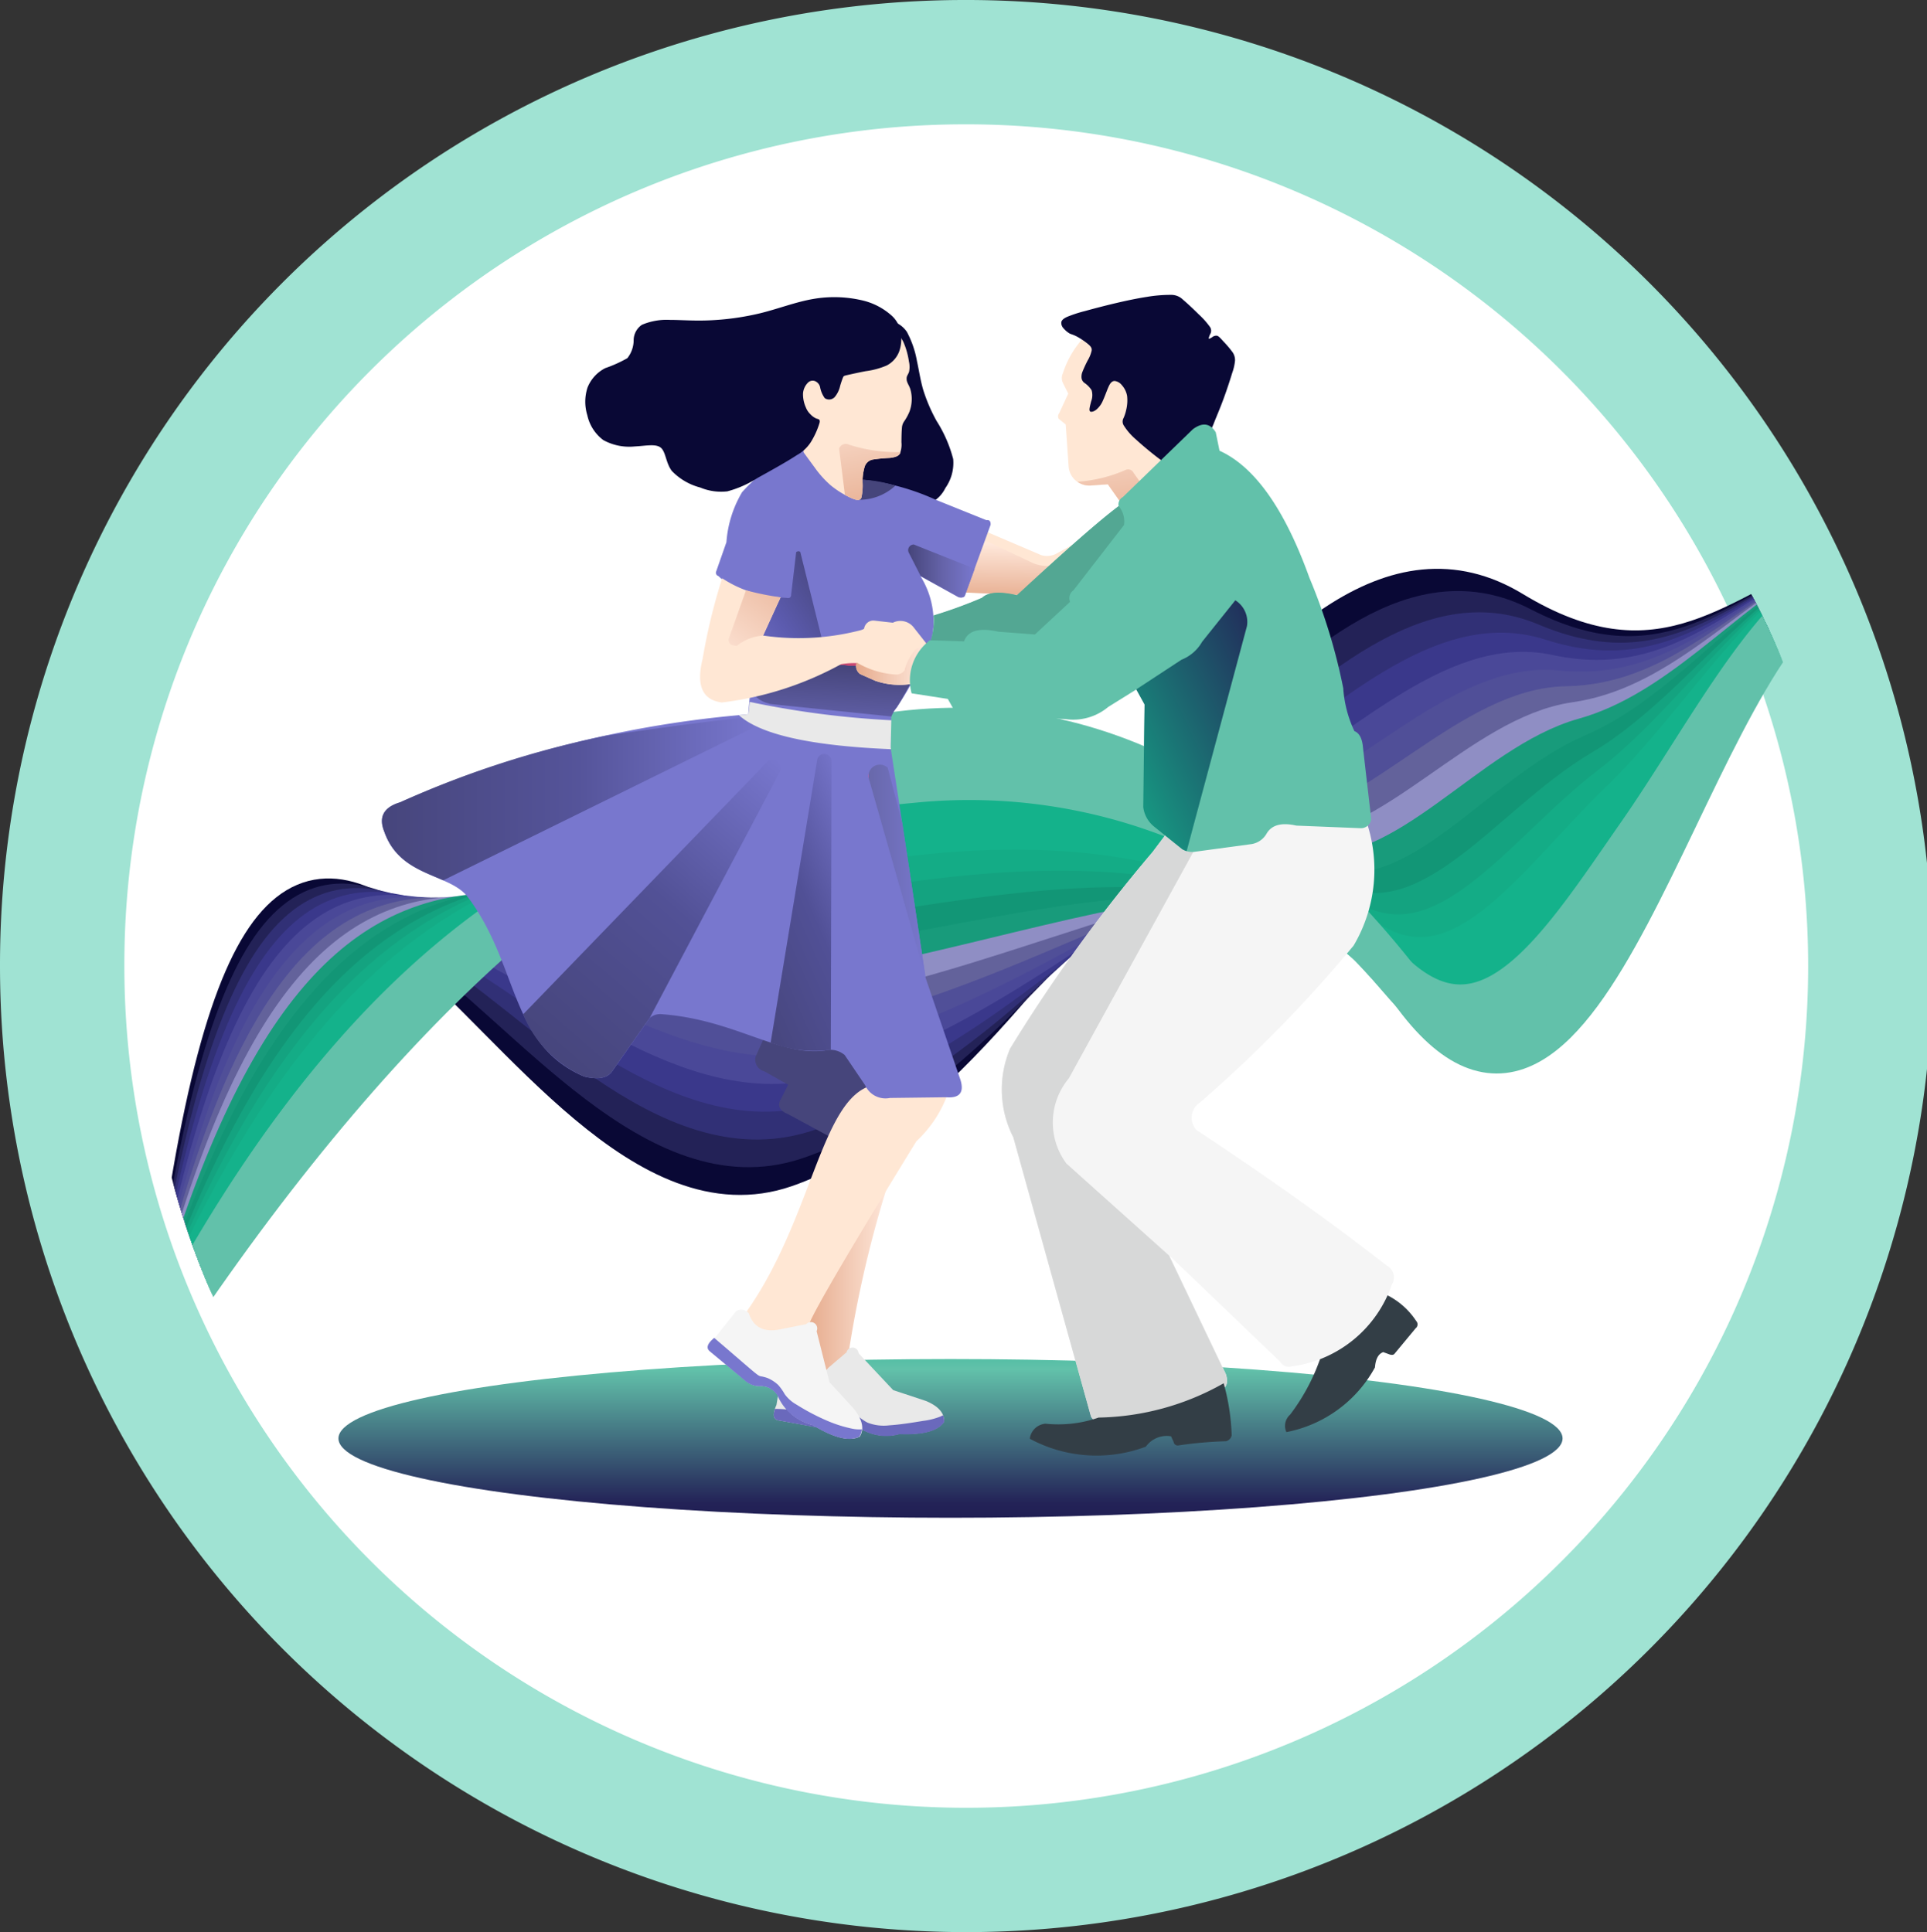 <svg xmlns="http://www.w3.org/2000/svg" xmlns:xlink="http://www.w3.org/1999/xlink" width="46.489" height="46.622" viewBox="0 0 46.489 46.622">
  <rect x="0" y="0" width="46.489" height="46.622" fill="#333333" stroke="none"/>
  <defs>
    <clipPath id="clip-path">
      <ellipse id="Ellipse_360" data-name="Ellipse 360" cx="20.5" cy="20" rx="20.5" ry="20" transform="translate(0.412 -0.136)" fill="#fff"/>
    </clipPath>
    <clipPath id="clip-path-2">
      <path id="_2" data-name="#2" d="M150.582,12.138a23.04,23.04,0,1,1-22.9,23.039A22.97,22.97,0,0,1,150.582,12.138Z" transform="translate(-127.682 -12.138)" fill="#aaa"/>
    </clipPath>
    <linearGradient id="linear-gradient" x1="0.5" y1="1.789" x2="0.5" y2="-0.346" gradientUnits="objectBoundingBox">
      <stop offset="0" stop-color="#7c39e8"/>
      <stop offset="0.002" stop-color="#090835"/>
      <stop offset="0.413" stop-color="#232257"/>
      <stop offset="0.807" stop-color="#62c1aa"/>
      <stop offset="1" stop-color="#14b28b"/>
    </linearGradient>
    <linearGradient id="linear-gradient-2" x1="0.487" y1="1.121" x2="0.52" y2="0.081" gradientUnits="objectBoundingBox">
      <stop offset="0" stop-color="#e6aa8b"/>
      <stop offset="0.458" stop-color="#f1c7b1"/>
      <stop offset="1" stop-color="#ffe8db"/>
    </linearGradient>
    <linearGradient id="linear-gradient-3" x1="0" y1="0.5" x2="1" y2="0.5" xlink:href="#linear-gradient-2"/>
    <linearGradient id="linear-gradient-4" x1="0.125" y1="0.976" x2="0.869" y2="-0.088" gradientUnits="objectBoundingBox">
      <stop offset="0" stop-color="#c94a73"/>
      <stop offset="0.002" stop-color="#46457b"/>
      <stop offset="0.527" stop-color="#525196"/>
      <stop offset="1" stop-color="#7877ce"/>
    </linearGradient>
    <linearGradient id="linear-gradient-5" y1="0.5" x2="1" y2="0.5" gradientUnits="objectBoundingBox">
      <stop offset="0" stop-color="#c94a73"/>
      <stop offset="0.002" stop-color="#46457b"/>
      <stop offset="0.527" stop-color="#55549a"/>
      <stop offset="1" stop-color="#7877ce"/>
    </linearGradient>
    <linearGradient id="linear-gradient-6" x1="0.375" y1="1.237" x2="0.991" y2="-0.076" gradientUnits="objectBoundingBox">
      <stop offset="0" stop-color="#c94a73"/>
      <stop offset="0.002" stop-color="#46457b"/>
      <stop offset="0.527" stop-color="#515096"/>
      <stop offset="1" stop-color="#7877ce"/>
    </linearGradient>
    <linearGradient id="linear-gradient-7" y1="0.5" x2="1" y2="0.5" gradientUnits="objectBoundingBox">
      <stop offset="0" stop-color="#f75b87"/>
      <stop offset="0.002" stop-color="#6868aa"/>
      <stop offset="1" stop-color="#7877ce"/>
    </linearGradient>
    <linearGradient id="linear-gradient-8" y1="0.5" x2="1" y2="0.5" gradientUnits="objectBoundingBox">
      <stop offset="0" stop-color="#c94a73"/>
      <stop offset="0.002" stop-color="#46457b"/>
      <stop offset="0.527" stop-color="#6664aa"/>
      <stop offset="1" stop-color="#7877ce"/>
    </linearGradient>
    <linearGradient id="linear-gradient-9" x1="0.531" y1="0.349" x2="0.343" y2="1.279" gradientUnits="objectBoundingBox">
      <stop offset="0" stop-color="#c94a73"/>
      <stop offset="0.002" stop-color="#46457b"/>
      <stop offset="0.527" stop-color="#6160a8"/>
      <stop offset="1" stop-color="#7877ce"/>
    </linearGradient>
    <linearGradient id="linear-gradient-10" x1="1.098" y1="0.168" x2="-0.194" y2="1.495" gradientUnits="objectBoundingBox">
      <stop offset="0" stop-color="#c94a73"/>
      <stop offset="0.002" stop-color="#46457b"/>
      <stop offset="0.527" stop-color="#5c5baf"/>
      <stop offset="1" stop-color="#7877ce"/>
    </linearGradient>
    <linearGradient id="linear-gradient-12" x1="1.319" y1="-0.737" x2="-0.216" y2="1.407" xlink:href="#linear-gradient-2"/>
    <linearGradient id="linear-gradient-13" x1="0.857" y1="1.951" x2="-0.033" y2="-1.745" xlink:href="#linear-gradient-2"/>
    <linearGradient id="linear-gradient-14" x1="0.742" y1="1.367" x2="0.205" y2="-0.95" xlink:href="#linear-gradient-2"/>
    <linearGradient id="linear-gradient-16" x1="-0.167" y1="1.088" x2="1.021" y2="-0.151" gradientUnits="objectBoundingBox">
      <stop offset="0" stop-color="#ad94fd"/>
      <stop offset="0.002" stop-color="#14b28b"/>
      <stop offset="1" stop-color="#232257"/>
    </linearGradient>
  </defs>
  <g id="Group_3622" data-name="Group 3622" transform="translate(1.5 1.5)">
    <path id="_2-2" data-name="#2" d="M149.427,12.138a21.811,21.811,0,1,1-21.745,21.811A21.778,21.778,0,0,1,149.427,12.138Z" transform="translate(-127.682 -12.138)" fill="#fff" stroke="#a0e3d3" stroke-width="3"/>
    <g id="Mask_Group_4" data-name="Mask Group 4" transform="translate(1.588 2.084)" clip-path="url(#clip-path)">
      <g id="Group_3566" data-name="Group 3566" transform="translate(1.041 3.52)">
        <path id="Path_1" data-name="Path 1" d="M588.257,331.489c-2.367,1.045-4.207,2.929-7.658.836-5.778-3.505-10.861,11.12-17.549,13.43s-12.244-18.22-14.815,3.769" transform="translate(-548.235 -324.687)" fill="none" stroke="#090835" stroke-miterlimit="10" stroke-width="0.954"/>
        <path id="Path_2" data-name="Path 2" d="M588.251,331.753c-2.314,1.046-4.086,2.938-7.436,1.206-2.481-1.283-4.871.832-7.361,3.353-3.131,3.169-6.427,7.8-10.184,9.032-6.639,2.173-12.237-16.758-15.034,4.432" transform="translate(-548.235 -324.938)" fill="none" stroke="#232257" stroke-miterlimit="10" stroke-width="0.954"/>
        <path id="Path_3" data-name="Path 3" d="M588.244,332.018c-2.261,1.047-3.974,2.944-7.214,1.575-2.413-1.019-4.764,1.218-7.259,3.344-3.137,2.673-6.5,6.826-10.282,8-6.588,2.037-12.231-15.3-15.254,5.094" transform="translate(-548.235 -325.191)" fill="none" stroke="#313076" stroke-miterlimit="10" stroke-width="0.954"/>
        <path id="Path_4" data-name="Path 4" d="M588.238,332.282c-2.209,1.049-3.874,2.948-6.993,1.945-2.356-.758-4.661,1.605-7.157,3.335-3.147,2.181-6.563,5.849-10.38,6.961-6.536,1.9-12.225-13.835-15.474,5.757" transform="translate(-548.235 -325.442)" fill="none" stroke="#3a388b" stroke-miterlimit="10" stroke-width="0.954"/>
        <path id="Path_5" data-name="Path 5" d="M588.232,332.547c-2.156,1.05-3.789,2.956-6.771,2.315-2.313-.5-4.563,1.994-7.055,3.326-3.164,1.691-6.63,4.874-10.478,5.925-6.483,1.771-12.218-12.373-15.693,6.419" transform="translate(-548.235 -325.695)" fill="none" stroke="#4a4898" stroke-miterlimit="10" stroke-width="0.954"/>
        <path id="Path_6" data-name="Path 6" d="M588.226,332.812c-2.1,1.051-3.719,2.974-6.549,2.685-2.284-.233-4.472,2.383-6.952,3.316-3.19,1.2-6.7,3.9-10.576,4.889-6.429,1.641-12.212-10.912-15.913,7.082" transform="translate(-548.235 -325.947)" fill="none" stroke="#504f98" stroke-miterlimit="10" stroke-width="0.954"/>
        <path id="Path_7" data-name="Path 7" d="M588.22,333.076c-2.05,1.053-3.665,3.009-6.328,3.054-2.268.039-4.387,2.767-6.85,3.307-3.224.706-6.764,2.926-10.675,3.854-6.375,1.513-12.205-9.45-16.133,7.744" transform="translate(-548.235 -326.198)" fill="none" stroke="#63629b" stroke-miterlimit="10" stroke-width="0.954"/>
        <path id="Path_8" data-name="Path 8" d="M588.214,333.341c-2,1.054-3.621,3.066-6.106,3.424-2.263.326-4.308,3.145-6.748,3.3-3.265.2-6.831,1.953-10.773,2.818-6.32,1.386-12.2-7.989-16.353,8.407" transform="translate(-548.235 -326.451)" fill="none" stroke="#8f8ec4" stroke-miterlimit="10" stroke-width="0.954"/>
        <path id="Path_9" data-name="Path 9" d="M588.208,333.605c-1.945,1.055-3.579,3.149-5.885,3.794-2.262.633-4.231,3.515-6.645,3.289-3.309-.309-6.9.982-10.871,1.782-6.265,1.262-12.192-6.527-16.572,9.069" transform="translate(-548.235 -326.702)" fill="none" stroke="#189b7b" stroke-miterlimit="10" stroke-width="0.954"/>
        <path id="Path_10" data-name="Path 10" d="M588.2,333.87c-1.892,1.057-3.532,3.254-5.663,4.164-2.255.962-4.152,3.876-6.543,3.28-3.35-.835-6.962.012-10.969.747-6.209,1.139-12.186-5.065-16.792,9.732" transform="translate(-548.235 -326.955)" fill="none" stroke="#129676" stroke-miterlimit="10" stroke-width="0.954"/>
        <path id="Path_11" data-name="Path 11" d="M588.2,334.135c-1.839,1.058-3.472,3.376-5.441,4.533-2.233,1.312-4.068,4.23-6.441,3.271-3.385-1.369-7.028-.957-11.068-.289-6.154,1.018-12.18-3.6-17.012,10.394" transform="translate(-548.235 -327.207)" fill="none" stroke="#14a380" stroke-miterlimit="10" stroke-width="0.954"/>
        <path id="Path_12" data-name="Path 12" d="M588.19,334.4c-1.786,1.06-3.4,3.507-5.22,4.9-2.191,1.677-3.978,4.582-6.338,3.262-3.411-1.909-7.094-1.925-11.166-1.325-6.1.9-12.173-2.142-17.231,11.057" transform="translate(-548.235 -327.459)" fill="none" stroke="#14ac86" stroke-miterlimit="10" stroke-width="0.954"/>
        <path id="Path_13" data-name="Path 13" d="M588.184,334.664c-1.734,1.061-3.3,3.639-5,5.273-2.127,2.049-3.883,4.934-6.236,3.253-3.429-2.45-7.159-2.891-11.264-2.361-6.041.781-12.167-.681-17.451,11.719" transform="translate(-548.235 -327.711)" fill="none" stroke="#14b28b" stroke-miterlimit="10" stroke-width="0.954"/>
        <path id="Path_14" data-name="Path 14" d="M588.178,334.928c-1.681,1.062-3.193,3.765-4.776,5.642-2.043,2.421-3.783,5.286-6.134,3.243a14.029,14.029,0,0,0-11.362-3.4c-5.985.665-12.16.781-17.671,12.382" transform="translate(-548.235 -327.963)" fill="none" stroke="#14b28b" stroke-miterlimit="10" stroke-width="0.954"/>
        <path id="Path_15" data-name="Path 15" d="M588.172,335.193c-1.628,1.064-3.072,3.884-4.555,6.012-1.943,2.789-3.679,5.64-6.031,3.234a13.576,13.576,0,0,0-11.46-4.432c-5.929.552-12.154,2.243-17.89,13.044" transform="translate(-548.235 -328.215)" fill="none" stroke="#62c1aa" stroke-miterlimit="10" stroke-width="0.954"/>
        <path id="Path_16" data-name="Path 16" d="M588.166,335.458c-1.575,1.065-2.943,3.994-4.333,6.382-1.834,3.149-3.573,6-5.929,3.225-3.452-4.061-7.355-5.782-11.558-5.468-5.874.439-12.148,3.7-18.11,13.707" transform="translate(-548.235 -328.467)" fill="none" stroke="#62c1aa" stroke-miterlimit="10" stroke-width="0.954"/>
        <path id="Path_17" data-name="Path 17" d="M588.16,335.722c-3.529,2.472-5.787,15.489-9.938,9.968-8.2-10.9-19.293-8.037-29.986,7.866" transform="translate(-548.235 -328.719)" fill="none" stroke="#62c1aa" stroke-miterlimit="10" stroke-width="0.954"/>
        <g id="Graphic_and_Element" data-name="Graphic and Element" transform="translate(4.036 0)">
          <g id="Group_2" data-name="Group 2" transform="translate(0 0)">
            <ellipse id="Ellipse_1" data-name="Ellipse 1" cx="14.766" cy="1.915" rx="14.766" ry="1.915" transform="translate(0 25.69)" fill="url(#linear-gradient)"/>
            <path id="Path_18" data-name="Path 18" d="M952.453,308.671l-.543,1.468,1.429.065,1.4-1.313-.607.33a.492.492,0,0,1-.344.02Z" transform="translate(-936.839 -302.952)" fill="#ffe7d4" fill-rule="evenodd"/>
            <path id="Path_19" data-name="Path 19" d="M952.384,312.6l-.474,1.282,1.429.065.761-.715a.932.932,0,0,1-.5-.056Z" transform="translate(-936.839 -306.691)" fill-rule="evenodd" fill="url(#linear-gradient-2)"/>
            <path id="Path_20" data-name="Path 20" d="M848.253,565.692l.614.842q-.468.146-1.02,1.224l-1.052-.57q-.3-.122-.174-.35l.181-.356-.575-.324a.288.288,0,0,1-.207-.363l.216-.482a4.639,4.639,0,0,0,1.172.255A.9.9,0,0,1,848.253,565.692Z" transform="translate(-835.952 -547.411)" fill="#46457b" fill-rule="evenodd"/>
            <path id="Path_21" data-name="Path 21" d="M872.62,642.445l.5-.372a27.646,27.646,0,0,1,1.007-4.32,31.245,31.245,0,0,0-2,3.316l.388,1.269A.145.145,0,0,0,872.62,642.445Z" transform="translate(-860.831 -616.411)" fill-rule="evenodd" fill="url(#linear-gradient-3)"/>
            <path id="Path_22" data-name="Path 22" d="M844.489,590.27l1.455.013a2.906,2.906,0,0,1-.762,1.161q-2.391,3.891-2.6,4.438a.891.891,0,0,1-.885.325.8.8,0,0,1-.638-.614c1.618-2.273,1.82-5.2,3.069-5.5A.311.311,0,0,0,844.489,590.27Z" transform="translate(-831.239 -571.01)" fill="#ffe7d4" fill-rule="evenodd"/>
            <path id="Path_23" data-name="Path 23" d="M899.531,200.43a.627.627,0,0,1,.367.259,2.359,2.359,0,0,1,.243.705c.054.25.084.465.15.691a4,4,0,0,0,.324.754,3.2,3.2,0,0,1,.4.919,1.051,1.051,0,0,1-.19.7.773.773,0,0,1-.284.318.57.57,0,0,1-.337.015,2,2,0,0,0-.442-.044c-.172.008-.374.054-.541.057a.909.909,0,0,1-.378-.075c-.077-.035-.1-.061-.1-.165a3.373,3.373,0,0,1,.018-.44.722.722,0,0,1,.1-.36.409.409,0,0,1,.288-.122,3.058,3.058,0,0,0,.375-.049c.093-.028.124-.078.141-.19s.021-.287.05-.415a1.475,1.475,0,0,1,.128-.309.967.967,0,0,0,.084-.313.722.722,0,0,0-.033-.269,1.767,1.767,0,0,0-.078-.187.31.31,0,0,1-.034-.185.879.879,0,0,0,.071-.216,1.124,1.124,0,0,0-.073-.391,1.554,1.554,0,0,0-.179-.368,2.068,2.068,0,0,0-.23-.279c-.066-.068-.109-.1-.082-.107A1.175,1.175,0,0,1,899.531,200.43Z" transform="translate(-886.184 -199.784)" fill="#090835" fill-rule="evenodd"/>
            <path id="Path_24" data-name="Path 24" d="M667.123,266.444a.64.64,0,0,0,.151-.405,5.647,5.647,0,0,1,1.76.483l1.222.492q.109-.016.1.112l-.624,1.714q-.035.058-.146.035l-.921-.509a2.073,2.073,0,0,1-.075,2.311,6.78,6.78,0,0,1-.51.867.679.679,0,0,0-.12.207s-.006.247-.017.743q.468,3.039.844,5.561l.844,2.47q.135.452-.344.414l-1.36.017a.54.54,0,0,1-.6-.311l-.491-.725a.535.535,0,0,0-.485-.107c-1.091.141-2.171-.741-3.906-.877a.4.4,0,0,0-.31.086l-.9,1.278q-.171.268-.689.138c-1.8-.771-1.562-2.681-2.8-4.327-.438-.58-1.633-.475-2.017-1.579q-.214-.53.379-.708a26.081,26.081,0,0,1,8.4-2.124,23.949,23.949,0,0,0,.1-2.919,1.577,1.577,0,0,1-.818-.419.083.083,0,0,1-.052-.117l.245-.7a2.757,2.757,0,0,1,.379-1.209,4.751,4.751,0,0,1,1.524-1.118,6.435,6.435,0,0,0,1.089,1A.224.224,0,0,1,667.123,266.444Z" transform="translate(-654.623 -261.566)" fill="#7877ce" fill-rule="evenodd"/>
            <path id="Path_25" data-name="Path 25" d="M730.83,430.929l-.9,1.278q-.171.268-.689.138a2.772,2.772,0,0,1-1.465-1.5l5.919-6.122a.21.21,0,0,1,.248.321Z" transform="translate(-723.319 -413.474)" fill-rule="evenodd" fill="url(#linear-gradient-4)"/>
            <path id="Path_26" data-name="Path 26" d="M657.153,406.66c-.52-.23-1.161-.42-1.424-1.175q-.214-.53.379-.708a23.508,23.508,0,0,1,4.992-1.612q2.332-.34,3.5-.449a.16.16,0,0,1,.221.167l-7.671,3.777Z" transform="translate(-654.623 -392.521)" fill-rule="evenodd" fill="url(#linear-gradient-5)"/>
            <path id="Path_27" data-name="Path 27" d="M841.341,395.795l-.015.651.007.047q-2.893-.12-3.666-.819l.224-.022q.019-.132.034-.3A22.022,22.022,0,0,0,841.341,395.795Z" transform="translate(-828.003 -385.519)" fill="#e9e9e9" fill-rule="evenodd"/>
            <path id="Path_28" data-name="Path 28" d="M855.325,428.952a.847.847,0,0,0-.151.014,2.96,2.96,0,0,1-1.3-.192L855,421.943a.174.174,0,0,1,.342.019l-.017,6.99Z" transform="translate(-843.447 -410.72)" fill-rule="evenodd" fill="url(#linear-gradient-6)"/>
            <path id="Path_30" data-name="Path 30" d="M904.465,428.6q.3,1.982.561,3.719l-1.359-4.764a.274.274,0,0,1,.444-.3Z" transform="translate(-890.86 -415.832)" fill-rule="evenodd" fill="url(#linear-gradient-7)"/>
            <path id="Path_31" data-name="Path 31" d="M897.6,282.83a.64.64,0,0,0,.151-.405,3.1,3.1,0,0,1,.787.143,1.279,1.279,0,0,1-.876.34Z" transform="translate(-885.104 -277.952)" fill="#46457b" fill-rule="evenodd"/>
            <path id="Path_32" data-name="Path 32" d="M925.511,316l-.237.65c-.023.039-.072.05-.146.035l-.921-.51-.281-.553a.136.136,0,0,1,.116-.207Z" transform="translate(-910.161 -309.38)" fill-rule="evenodd" fill="url(#linear-gradient-8)"/>
            <path id="Path_29" data-name="Path 29" d="M848.155,362.891c-.159.319-.683,1.34-.864,1.6a.679.679,0,0,0-.121.207l-2.907-.3q-.468-.1-.479-.506h0l2.308-.883,1.322-.207C848.022,362.688,853.928,365.385,848.155,362.891Z" transform="translate(-833.83 -354.513)" fill-rule="evenodd" fill="url(#linear-gradient-9)"/>
            <path id="Path_33" data-name="Path 33" d="M848.86,320.761a2.251,2.251,0,0,0,1.467.059l-.517-2.078c-.024-.028-.058-.029-.1,0l-.121,1.019c0,.068-.034.1-.1.086l-.154-.01Z" transform="translate(-838.667 -312.523)" fill-rule="evenodd" fill="url(#linear-gradient-10)"/>
            <path id="Path_34" data-name="Path 34" d="M819.77,332.939a2.786,2.786,0,0,1-1.41-.46,14.327,14.327,0,0,0-.471,1.945q-.24.964.465,1.053a7.934,7.934,0,0,0,2.875-.924,1.8,1.8,0,0,1,.56-.009,1.378,1.378,0,0,1,.185-.889,5.949,5.949,0,0,1-2.626.207Z" transform="translate(-809.103 -325.63)" fill="#ffe7d4" fill-rule="evenodd"/>
            <path id="Path_35" data-name="Path 35" d="M894.417,358.137q.127,0,.3.015a1.377,1.377,0,0,1,.185-.889q-.2.043-.394.079a.391.391,0,0,0-.037.314A.534.534,0,0,0,894.417,358.137Z" transform="translate(-882.033 -349.237)" fill-rule="evenodd" fill="url(#linear-gradient-3)"/>
            <path id="Path_36" data-name="Path 36" d="M833.629,338.767a6.758,6.758,0,0,1-.834-.169l-.42,1.181q0,.16.2.159a1.132,1.132,0,0,1,.632-.247Z" transform="translate(-822.963 -331.458)" fill-rule="evenodd" fill="url(#linear-gradient-12)"/>
            <path id="Path_37" data-name="Path 37" d="M1003.9,198.628a1.806,1.806,0,0,0-2.786-2.26,2.276,2.276,0,0,0-.671,1.023.269.269,0,0,0,0,.233l.129.259-.219.473a.119.119,0,0,0-.01.136l.168.136.071,1.03a.5.5,0,0,0,.568.44l.375-.026.362.512,2.04-1.256Q1003.9,198.628,1003.9,198.628Z" transform="translate(-982.965 -195.489)" fill="#ffe7d4" fill-rule="evenodd"/>
            <path id="Path_38" data-name="Path 38" d="M1010.181,277.454a.5.5,0,0,0,.358.087l.375-.026.361.512.57-.351-.31-.436a.146.146,0,0,0-.18-.077A3.479,3.479,0,0,1,1010.181,277.454Z" transform="translate(-992.352 -272.933)" fill-rule="evenodd" fill="url(#linear-gradient-13)"/>
            <path id="Path_39" data-name="Path 39" d="M1002.449,189.23a1.76,1.76,0,0,1,.252.171c.068.057.1.1.089.162a.811.811,0,0,1-.094.233,2.865,2.865,0,0,0-.125.27.315.315,0,0,0-.024.159.17.17,0,0,0,.069.115.614.614,0,0,1,.173.176.418.418,0,0,1-.01.268c-.025.1-.055.2-.034.235s.092.017.154-.03a.582.582,0,0,0,.167-.232c.051-.111.1-.26.144-.349s.091-.117.143-.113a.263.263,0,0,1,.166.1.522.522,0,0,1,.127.264.975.975,0,0,1-.023.335,1,1,0,0,1-.062.192.175.175,0,0,0,0,.175,1.477,1.477,0,0,0,.3.346c.161.149.383.33.519.434s.185.13.265.121a.808.808,0,0,0,.328-.142,4.67,4.67,0,0,0,.421-.326,1.076,1.076,0,0,0,.223-.228,2,2,0,0,0,.144-.311c.059-.144.141-.338.219-.552s.154-.447.2-.6a1.221,1.221,0,0,0,.069-.3.335.335,0,0,0-.066-.212,2.462,2.462,0,0,0-.211-.248c-.068-.075-.113-.128-.156-.141a.159.159,0,0,0-.123.039c-.039.024-.075.043-.08.027a.429.429,0,0,1,.043-.116.159.159,0,0,0-.014-.165,1.925,1.925,0,0,0-.268-.3c-.125-.124-.276-.267-.378-.352a.4.4,0,0,0-.289-.119,3.411,3.411,0,0,0-.581.048c-.234.036-.491.09-.755.152s-.538.134-.744.191a3.136,3.136,0,0,0-.431.141c-.088.041-.127.08-.137.125a.184.184,0,0,0,.051.148.61.61,0,0,0,.157.132C1002.327,189.175,1002.372,189.188,1002.449,189.23Z" transform="translate(-984.619 -188.205)" fill="#090835" fill-rule="evenodd"/>
            <path id="Path_40" data-name="Path 40" d="M862.8,193.518a1.643,1.643,0,0,1,.285.384,1.787,1.787,0,0,1,.136.473.587.587,0,0,1,.005.25c-.015.052-.045.086-.056.128a.229.229,0,0,0,.016.137c.018.045.046.086.068.152a.817.817,0,0,1,.035.254.864.864,0,0,1-.054.294,1.263,1.263,0,0,1-.124.229.3.3,0,0,0-.058.164c-.009.084-.011.227-.012.346a.571.571,0,0,1-.04.277c-.039.06-.116.084-.237.1a3.822,3.822,0,0,0-.4.037.255.255,0,0,0-.209.169,1.23,1.23,0,0,0-.053.381,1.376,1.376,0,0,1-.028.371c-.031.074-.1.072-.237.014a2.236,2.236,0,0,1-.5-.308,2.432,2.432,0,0,1-.385-.427c-.1-.136-.187-.254-.271-.371a2.632,2.632,0,0,1-.007-.318,1.684,1.684,0,0,0-.017-.471,2.59,2.59,0,0,0-.221-.486,2.342,2.342,0,0,1-.2-.634,1.929,1.929,0,0,1,.012-.89,1.1,1.1,0,0,1,.529-.6,1.431,1.431,0,0,1,.782-.18,2.349,2.349,0,0,1,.829.2A1.187,1.187,0,0,1,862.8,193.518Z" transform="translate(-849.459 -192.761)" fill="#ffe7d4" fill-rule="evenodd"/>
            <path id="Path_41" data-name="Path 41" d="M890.263,264.321a.179.179,0,0,1-.019.041c-.039.061-.116.084-.237.1a3.822,3.822,0,0,0-.4.037.255.255,0,0,0-.209.169,1.231,1.231,0,0,0-.053.381,1.373,1.373,0,0,1-.028.371c-.031.075-.1.072-.237.014-.047-.02-.1-.047-.161-.079l-.141-1.12a.172.172,0,0,1,.245-.091A3.8,3.8,0,0,0,890.263,264.321Z" transform="translate(-876.7 -260.516)" fill-rule="evenodd" fill="url(#linear-gradient-14)"/>
            <path id="Path_42" data-name="Path 42" d="M766.872,190.37a.894.894,0,0,1-.04.446.633.633,0,0,1-.3.336,1.916,1.916,0,0,1-.51.138c-.178.034-.347.072-.435.092s-.095.024-.11.06-.04.105-.068.2a.632.632,0,0,1-.131.271.185.185,0,0,1-.24.028.651.651,0,0,1-.113-.266.206.206,0,0,0-.114-.142.158.158,0,0,0-.171.026.408.408,0,0,0-.127.272.776.776,0,0,0,.07.337.451.451,0,0,0,.11.163.429.429,0,0,0,.138.1c.049.018.1.013.082.1a1.893,1.893,0,0,1-.176.41.935.935,0,0,1-.374.375c-.234.155-.637.378-.945.549a2.567,2.567,0,0,1-.729.324,1.307,1.307,0,0,1-.656-.092,1.463,1.463,0,0,1-.685-.4c-.146-.193-.144-.458-.265-.56s-.366-.044-.632-.031a1.3,1.3,0,0,1-.757-.154,1.02,1.02,0,0,1-.385-.6,1.1,1.1,0,0,1,.007-.673.9.9,0,0,1,.428-.464,3.127,3.127,0,0,0,.53-.239.7.7,0,0,0,.153-.436.452.452,0,0,1,.2-.37,1.514,1.514,0,0,1,.667-.118c.269,0,.555.025.927.012a6.377,6.377,0,0,0,1.266-.174c.436-.108.849-.27,1.267-.342a2.962,2.962,0,0,1,1.175.03,1.6,1.6,0,0,1,.722.371A.687.687,0,0,1,766.872,190.37Z" transform="translate(-753.305 -189.437)" fill="#090835" fill-rule="evenodd"/>
            <path id="Path_43" data-name="Path 43" d="M1118.2,695.592a2.821,2.821,0,0,1-1.433,1.444,4.9,4.9,0,0,1-.775,1.5.361.361,0,0,0-.09.421,3.109,3.109,0,0,0,2.137-1.561q.024-.308.2-.369l.123.045q.108.045.149-.006l.51-.615a.119.119,0,0,0,.013-.175A1.8,1.8,0,0,0,1118.2,695.592Z" transform="translate(-1093.033 -671.504)" fill="#333e46" fill-rule="evenodd"/>
            <path id="Path_44" data-name="Path 44" d="M980.129,454.759q.224.054.27-.123a3.6,3.6,0,0,1-.284,3.065,32.413,32.413,0,0,1-3.7,3.782.437.437,0,0,0-.086.673q2.65,1.75,4.58,3.264a.323.323,0,0,1,.129.458,2.959,2.959,0,0,1-2.41,1.977.242.242,0,0,1-.284-.112l-2.677-2.565,1.364,2.858q.08.236-.043.345a7.166,7.166,0,0,1-3.039.794.185.185,0,0,1-.172-.13l-1.868-6.718a2.534,2.534,0,0,1-.078-2.142,37.865,37.865,0,0,1,3.435-4.741l.34-.453.361.276a.473.473,0,0,0,.349.082l1.339-.212a.469.469,0,0,0,.25-.134.609.609,0,0,1,.812-.287Z" transform="translate(-955.624 -441.988)" fill="#f5f5f5" fill-rule="evenodd"/>
            <path id="Path_45" data-name="Path 45" d="M975.663,472.366l1.364,2.858q.08.236-.043.345a7.166,7.166,0,0,1-3.039.794.186.186,0,0,1-.172-.13l-1.868-6.718a2.534,2.534,0,0,1-.078-2.142,37.885,37.885,0,0,1,3.435-4.741l.34-.453.361.276a.475.475,0,0,0,.332.085l-3.051,5.552a1.66,1.66,0,0,0-.057,2.055Z" transform="translate(-955.624 -449.174)" fill="#d7d8d8" fill-rule="evenodd"/>
            <path id="Path_46" data-name="Path 46" d="M898.066,355.43a1.164,1.164,0,0,1,.346-.948l-.315-.4a.407.407,0,0,0-.511-.124l-.46-.052a.227.227,0,0,0-.234.2.267.267,0,0,0-.133.372.291.291,0,0,0-.021.4.233.233,0,0,0,.062.321l.362.161A1.8,1.8,0,0,0,898.066,355.43Z" transform="translate(-884.211 -346.036)" fill="#ffe7d4" fill-rule="evenodd"/>
            <path id="Path_47" data-name="Path 47" d="M898.727,368.551a1.172,1.172,0,0,1,.263-.859.176.176,0,0,0-.195.032,1.185,1.185,0,0,0-.267.507.265.265,0,0,1-.183.1,2.106,2.106,0,0,1-.969-.291.233.233,0,0,0,.084.278l.362.161A1.8,1.8,0,0,0,898.727,368.551Z" transform="translate(-884.872 -359.157)" fill-rule="evenodd" fill="url(#linear-gradient-3)"/>
            <path id="Path_48" data-name="Path 48" d="M932.449,254.878q1.273.577,2.169,3.067a13.824,13.824,0,0,1,.816,2.663,2.86,2.86,0,0,0,.269,1.036q.178.068.207.394s.065.577.2,1.73a.251.251,0,0,1-.269.218l-1.539-.062q-.528-.12-.713.186a.514.514,0,0,1-.362.259l-1.374.186a.439.439,0,0,1-.3-.062l-.671-.539a.716.716,0,0,1-.269-.477s.01-.826.031-2.477l-.2-.363-.682.425a1.311,1.311,0,0,1-1.043.29l-2.448-.1a.4.4,0,0,1-.217-.1l-.16-.285-.873-.135a1.206,1.206,0,0,1,.434-1.275l-.008-.009h0l.037.01a1.614,1.614,0,0,0,.069-.6,11.367,11.367,0,0,0,1.168-.426q.214-.208.842-.062,1.774-1.643,2.453-2.15a.2.2,0,0,1,.1-.223l1.689-1.637q.347-.258.553.073Z" transform="translate(-911.193 -251.106)" fill="#62c1aa" fill-rule="evenodd"/>
            <path id="Path_49" data-name="Path 49" d="M1041.449,349.822a.6.6,0,0,1-.107-.047l-.671-.539a.714.714,0,0,1-.269-.477s.01-.826.031-2.477l-.2-.363,1.09-.715a1,1,0,0,0,.5-.435l.8-1a.615.615,0,0,1,.28.626Z" transform="translate(-1020.986 -336.388)" fill-rule="evenodd" fill="url(#linear-gradient-16)"/>
            <path id="Path_50" data-name="Path 50" d="M934.753,298.441a11.4,11.4,0,0,0,1.168-.426q.215-.208.842-.062,1.775-1.643,2.454-2.15a.579.579,0,0,1,.129.456l-1.219,1.575a.234.234,0,0,0-.083.28l-.847.787-.883-.067q-.691-.155-.827.233l-.8-.025a1.621,1.621,0,0,0,.068-.6Zm-.069.6h-.029l-.008-.009Z" transform="translate(-920.394 -290.695)" fill="#53a793" fill-rule="evenodd"/>
            <path id="Path_51" data-name="Path 51" d="M987.477,742.486a6.323,6.323,0,0,0,3.018-.828,5.25,5.25,0,0,1,.193,1.256.181.181,0,0,1-.137.143,9.76,9.76,0,0,0-1.138.1.1.1,0,0,1-.125-.082l-.063-.137a.618.618,0,0,0-.607.25,3.394,3.394,0,0,1-2.8-.191.415.415,0,0,1,.377-.363A2.947,2.947,0,0,0,987.477,742.486Z" transform="translate(-969.139 -715.384)" fill="#333e46" fill-rule="evenodd"/>
            <path id="Path_52" data-name="Path 52" d="M855.513,725.271q-.2-.03-.05-.372l.123-.739a.221.221,0,0,1,.285-.1.563.563,0,0,0,.843-.057l.44-.374a.147.147,0,0,1,.29.023l.835.889.793.263q.452.19.434.5-.222.328-1.074.293a1.183,1.183,0,0,1-1.041-.2.445.445,0,0,0-.473.007.514.514,0,0,1-.354.055Z" transform="translate(-844.896 -698.102)" fill="#e9e9e9" fill-rule="evenodd"/>
            <path id="Path_53" data-name="Path 53" d="M855.513,754.886q-.171-.025-.087-.276a.735.735,0,0,1,.082,0c.229,0,.628.08.9.11a2.62,2.62,0,0,0,.56,0,.974.974,0,0,1,.4.042c.11.044.182.127.3.181a1.07,1.07,0,0,0,.517.062c.247-.015.585-.068.807-.106a1.712,1.712,0,0,0,.427-.106l.062-.031a.37.37,0,0,1,.027.164q-.223.328-1.075.293a1.182,1.182,0,0,1-1.041-.2.445.445,0,0,0-.472.007.515.515,0,0,1-.354.055Z" transform="translate(-844.896 -727.716)" fill="#6a69bc" fill-rule="evenodd"/>
            <path id="Path_54" data-name="Path 54" d="M821.7,705.267q-.167-.129.142-.363l.484-.609a.229.229,0,0,1,.31.052q.172.519.794.376l.588-.116a.153.153,0,0,1,.252.168l.31,1.231.588.641q.314.4.142.673-.367.185-1.123-.278a1.233,1.233,0,0,1-.846-.706.463.463,0,0,0-.433-.233.535.535,0,0,1-.349-.13Z" transform="translate(-812.734 -679.758)" fill="#f5f5f5" fill-rule="evenodd"/>
            <path id="Path_55" data-name="Path 55" d="M821.7,718.908q-.156-.12.1-.33l.1.087c.191.161.548.472.744.639s.23.19.273.2a.9.9,0,0,1,.171.044.868.868,0,0,1,.256.167,1.241,1.241,0,0,1,.155.219.872.872,0,0,0,.286.254,5.3,5.3,0,0,0,.727.384,3.12,3.12,0,0,0,.631.2.871.871,0,0,0,.217.013h0a.381.381,0,0,1-.06.177q-.367.185-1.123-.278a1.232,1.232,0,0,1-.846-.706.463.463,0,0,0-.433-.233.534.534,0,0,1-.349-.13Z" transform="translate(-812.734 -693.399)" fill="#7877ce" fill-rule="evenodd"/>
          </g>
        </g>
      </g>
    </g>
  </g>
</svg>
